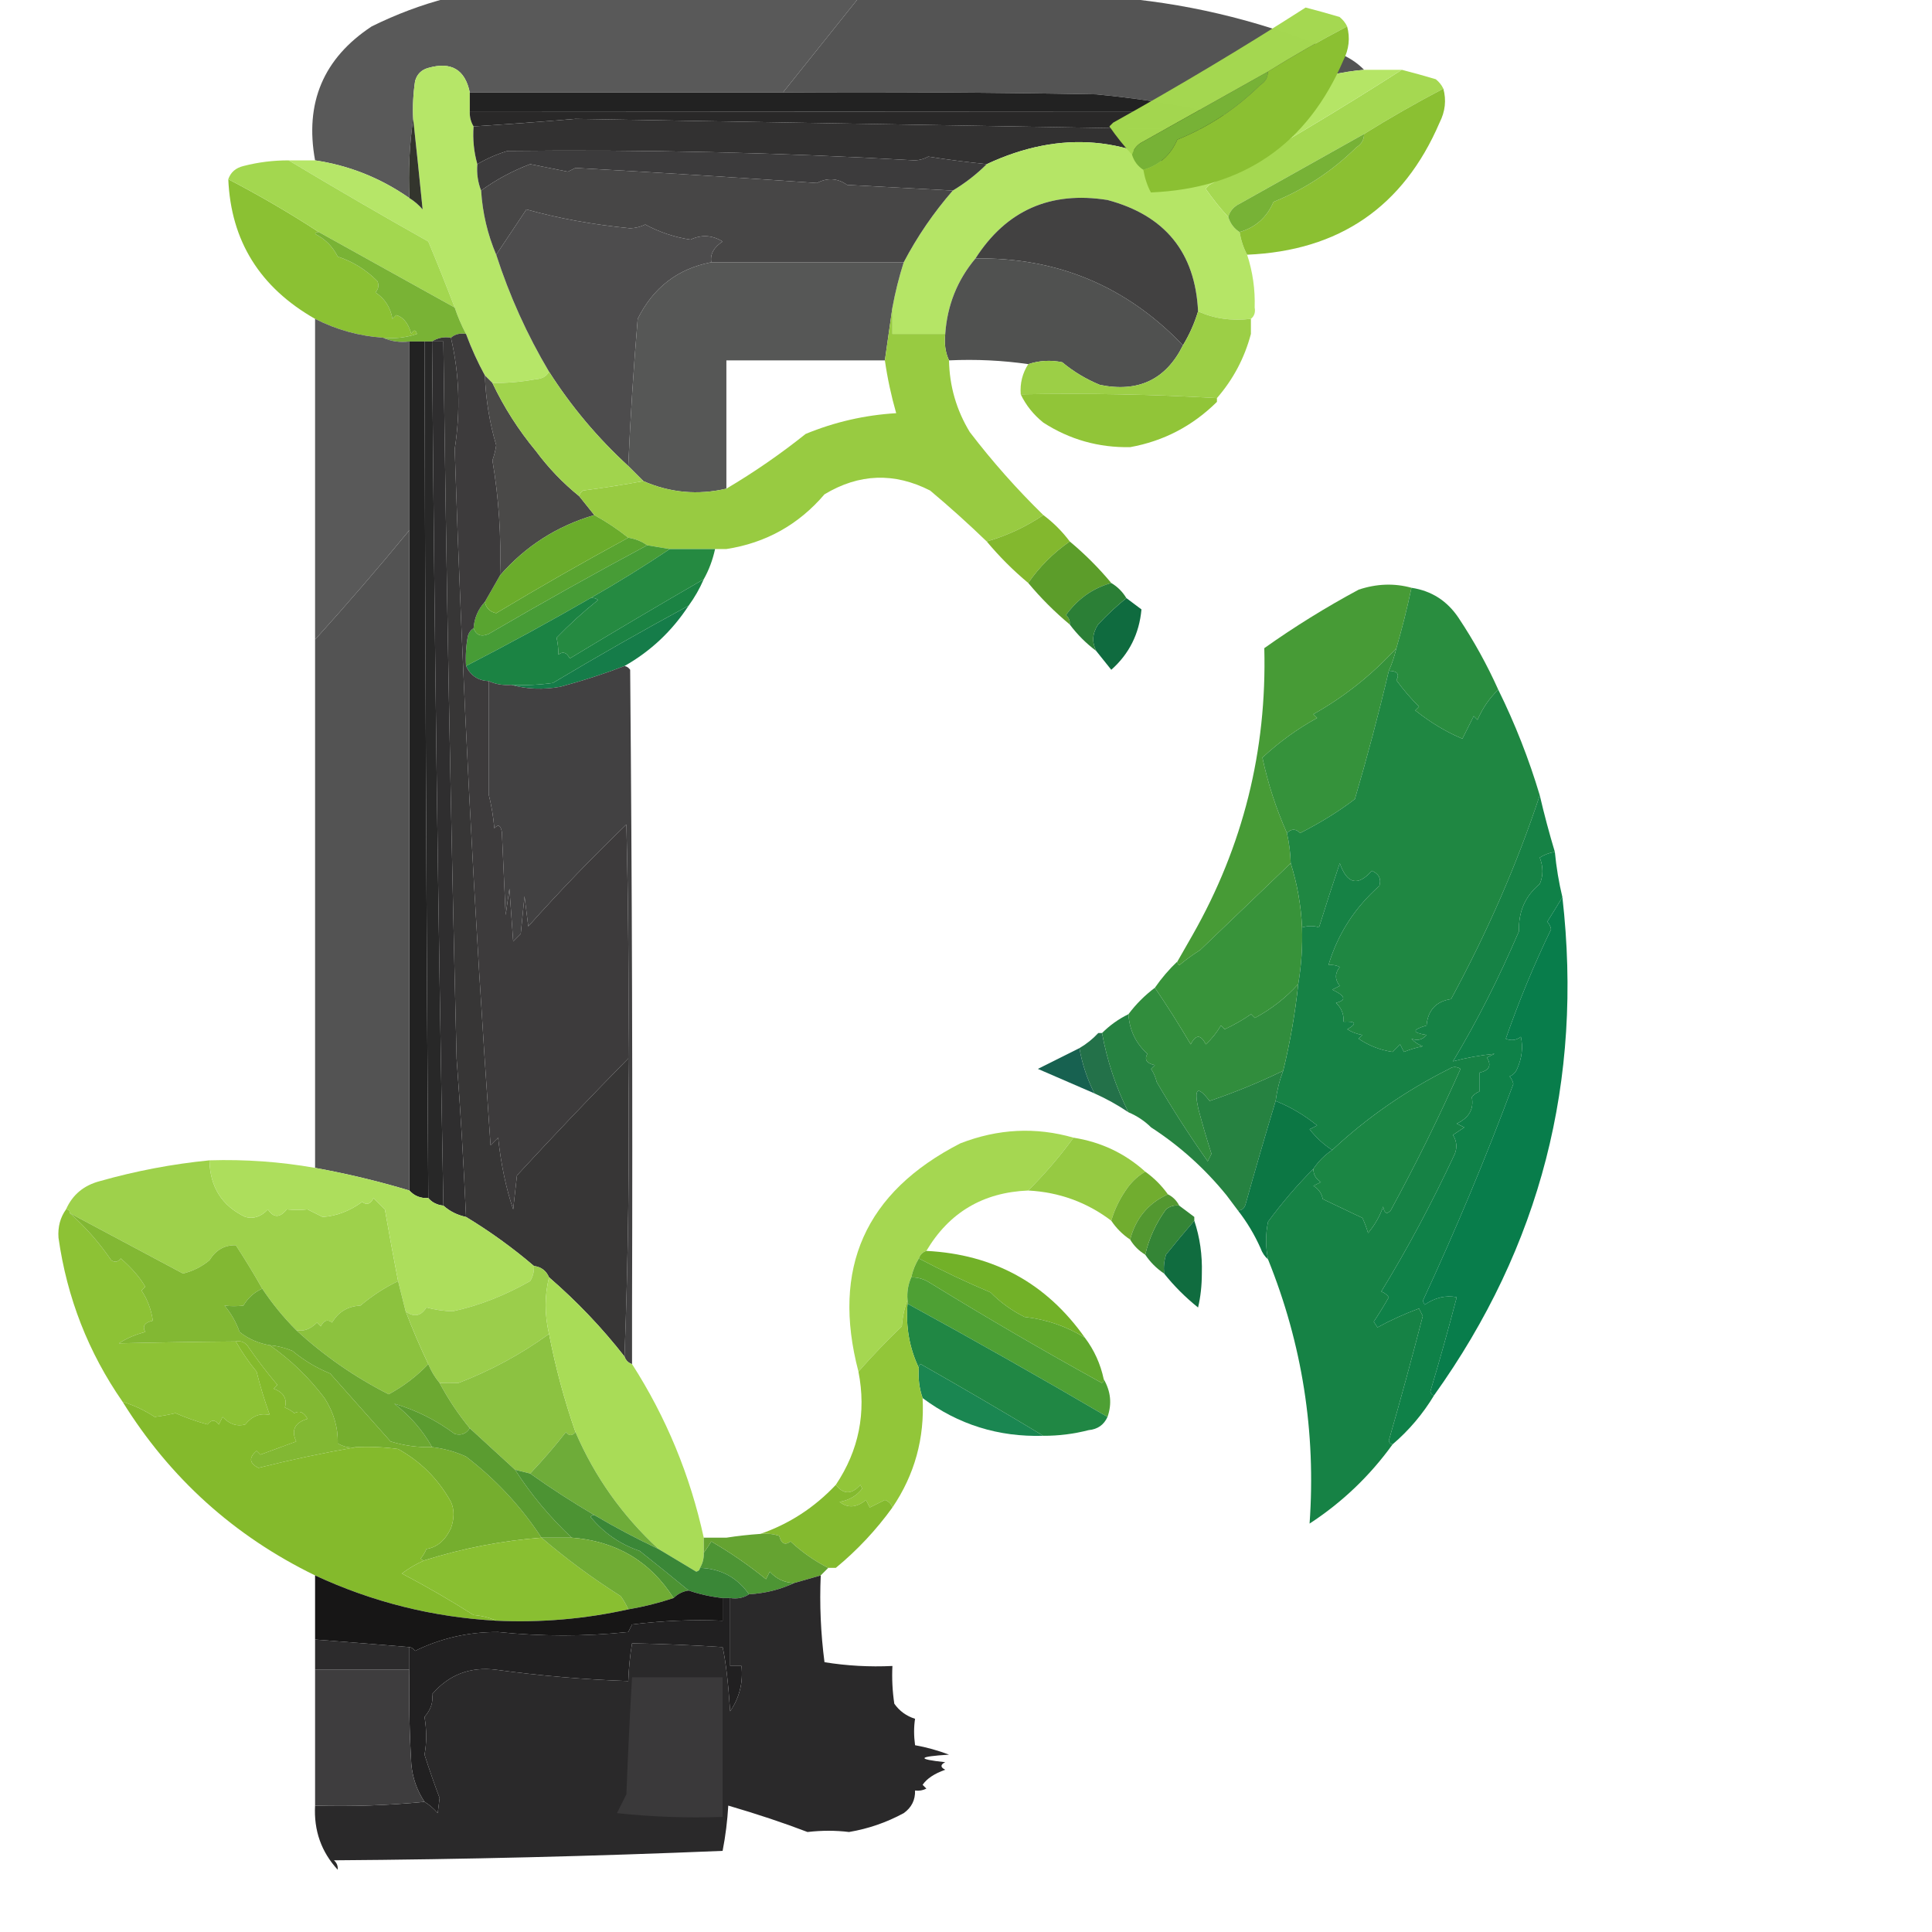 <?xml version="1.0" encoding="UTF-8" standalone="no"?>
<svg
   version="1.1"
   width="512px"
   height="512px"
   style="shape-rendering:geometricPrecision; text-rendering:geometricPrecision; image-rendering:optimizeQuality; fill-rule:evenodd; clip-rule:evenodd"
   id="svg117"
   sodipodi:docname="logo_B.svg"
   inkscape:version="1.3.2 (091e20e, 2023-11-25, custom)"
   xmlns:inkscape="http://www.inkscape.org/namespaces/inkscape"
   xmlns:sodipodi="http://sodipodi.sourceforge.net/DTD/sodipodi-0.dtd"
   xmlns="http://www.w3.org/2000/svg"
   xmlns:svg="http://www.w3.org/2000/svg">
  <defs
     id="defs117" />
  <sodipodi:namedview
     id="namedview117"
     pagecolor="#ffffff"
     bordercolor="#000000"
     borderopacity="0.25"
     inkscape:showpageshadow="2"
     inkscape:pageopacity="0.0"
     inkscape:pagecheckerboard="0"
     inkscape:deskcolor="#d1d1d1"
     inkscape:zoom="1.6035156"
     inkscape:cx="256"
     inkscape:cy="256"
     inkscape:window-width="1920"
     inkscape:window-height="1017"
     inkscape:window-x="1912"
     inkscape:window-y="-8"
     inkscape:window-maximized="1"
     inkscape:current-layer="svg117" />
  <g
     id="g1">
    <path
       style="opacity:0.993"
       fill="#595959"
       d="M 118.5,-0.5 C 154.833,-0.5 191.167,-0.5 227.5,-0.5C 220.833,7.833 214.167,16.167 207.5,24.5C 179.833,24.5 152.167,24.5 124.5,24.5C 123.24,18.425 119.573,16.259 113.5,18C 111.667,18.5 110.5,19.667 110,21.5C 109.502,24.817 109.335,28.15 109.5,31.5C 108.509,38.313 108.175,45.313 108.5,52.5C 100.902,47.193 92.569,43.859 83.5,42.5C 80.704,27.269 85.704,15.436 98.5,7C 105.021,3.775 111.688,1.275 118.5,-0.5 Z"
       id="path1" />
  </g>
  <g
     id="g2">
    <path
       style="opacity:0.992"
       fill="#535353"
       d="M 227.5,-0.5 C 250.833,-0.5 274.167,-0.5 297.5,-0.5C 317.142,1.328 336.142,6.161 354.5,14C 357.239,15.026 359.572,16.526 361.5,18.5C 349.45,19.528 338.783,23.862 329.5,31.5C 326.461,30.99 323.461,30.323 320.5,29.5C 310.633,27.467 300.633,25.967 290.5,25C 262.835,24.5 235.169,24.333 207.5,24.5C 214.167,16.167 220.833,7.833 227.5,-0.5 Z"
       id="path2" />
  </g>
  <g
     id="g3">
    <path
       style="opacity:1"
       fill="#b6e668"
       d="M 124.5,24.5 C 124.5,26.167 124.5,27.833 124.5,29.5C 124.433,30.959 124.766,32.292 125.5,33.5C 125.253,36.939 125.586,40.272 126.5,43.5C 126.298,45.95 126.631,48.283 127.5,50.5C 127.875,56.433 129.208,62.1 131.5,67.5C 135.012,78.376 139.679,88.71 145.5,98.5C 144.848,99.725 143.681,100.392 142,100.5C 138.196,101.205 134.363,101.538 130.5,101.5C 129.833,100.833 129.167,100.167 128.5,99.5C 126.576,95.983 124.909,92.316 123.5,88.5C 122.305,86.249 121.305,83.915 120.5,81.5C 118.268,75.639 115.934,69.805 113.5,64C 100.998,56.97 88.665,49.803 76.5,42.5C 78.833,42.5 81.167,42.5 83.5,42.5C 92.569,43.859 100.902,47.193 108.5,52.5C 109.794,53.29 110.961,54.29 112,55.5C 111.209,47.549 110.376,39.549 109.5,31.5C 109.335,28.15 109.502,24.817 110,21.5C 110.5,19.667 111.667,18.5 113.5,18C 119.573,16.259 123.24,18.425 124.5,24.5 Z"
       id="path3" />
  </g>
  <g
     id="g4">
    <path
       style="opacity:0.99"
       fill="#a5d850"
       d="M 371.5,18.5 C 374.48,19.265 377.48,20.099 380.5,21C 381.381,21.708 382.047,22.542 382.5,23.5C 375.329,27.25 368.329,31.25 361.5,35.5C 350.527,41.655 339.527,47.821 328.5,54C 326.937,54.759 325.937,55.926 325.5,57.5C 323.364,55.188 321.364,52.688 319.5,50C 319.833,49.667 320.167,49.333 320.5,49C 337.894,39.311 354.894,29.144 371.5,18.5 Z"
       id="path4" />
  </g>
  <g
     id="g5">
    <path
       style="opacity:1"
       fill="#222222"
       d="M 124.5,24.5 C 152.167,24.5 179.833,24.5 207.5,24.5C 235.169,24.333 262.835,24.5 290.5,25C 300.633,25.967 310.633,27.467 320.5,29.5C 255.253,29.581 189.92,29.581 124.5,29.5C 124.5,27.833 124.5,26.167 124.5,24.5 Z"
       id="path5" />
  </g>
  <g
     id="g6">
    <path
       style="opacity:1"
       fill="#292828"
       d="M 320.5,29.5 C 323.461,30.323 326.461,30.99 329.5,31.5C 328.833,32.833 327.833,33.833 326.5,34.5C 268.469,33.5 210.469,32.5 152.5,31.5C 143.523,32.257 134.523,32.924 125.5,33.5C 124.766,32.292 124.433,30.959 124.5,29.5C 189.92,29.581 255.253,29.581 320.5,29.5 Z"
       id="path6" />
  </g>
  <g
     id="g7">
    <path
       style="opacity:1"
       fill="#323131"
       d="M 326.5,34.5 C 323.521,39.11 320.521,43.777 317.5,48.5C 299.833,35.978 281.167,34.312 261.5,43.5C 256.28,42.969 251.113,42.303 246,41.5C 244.938,42.097 243.772,42.43 242.5,42.5C 206.532,40.423 170.532,39.59 134.5,40C 131.639,40.872 128.972,42.038 126.5,43.5C 125.586,40.272 125.253,36.939 125.5,33.5C 134.523,32.924 143.523,32.257 152.5,31.5C 210.469,32.5 268.469,33.5 326.5,34.5 Z"
       id="path7" />
  </g>
  <g
     id="g8">
    <path
       style="opacity:1"
       fill="#b5e566"
       d="M 361.5,18.5 C 364.833,18.5 368.167,18.5 371.5,18.5C 354.894,29.144 337.894,39.311 320.5,49C 320.167,49.333 319.833,49.667 319.5,50C 321.364,52.688 323.364,55.188 325.5,57.5C 326.026,59.23 327.026,60.564 328.5,61.5C 328.875,63.698 329.542,65.698 330.5,67.5C 331.984,72.033 332.65,76.7 332.5,81.5C 332.737,82.791 332.404,83.791 331.5,84.5C 326.381,85.103 321.715,84.436 317.5,82.5C 316.746,66.901 308.746,57.067 293.5,53C 278.343,50.584 266.676,55.75 258.5,68.5C 253.697,74.228 251.03,80.895 250.5,88.5C 245.833,88.5 241.167,88.5 236.5,88.5C 236.5,86.167 236.5,83.833 236.5,81.5C 237.246,77.435 238.246,73.435 239.5,69.5C 243.079,62.683 247.412,56.35 252.5,50.5C 255.81,48.518 258.81,46.185 261.5,43.5C 281.167,34.312 299.833,35.978 317.5,48.5C 320.521,43.777 323.521,39.11 326.5,34.5C 327.833,33.833 328.833,32.833 329.5,31.5C 338.783,23.862 349.45,19.528 361.5,18.5 Z"
       id="path8" />
  </g>
  <g
     id="g9">
    <path
       style="opacity:1"
       fill="#8bc032"
       d="M 382.5,23.5 C 383.334,26.544 383,29.544 381.5,32.5C 371.92,54.803 354.92,66.47 330.5,67.5C 329.542,65.698 328.875,63.698 328.5,61.5C 332.732,60.27 335.732,57.604 337.5,53.5C 345.776,50.149 353.11,45.316 359.5,39C 360.823,38.184 361.489,37.017 361.5,35.5C 368.329,31.25 375.329,27.25 382.5,23.5 Z"
       id="path9" />
  </g>
  <g
     id="g10">
    <path
       style="opacity:1"
       fill="#33352d"
       d="M 109.5,31.5 C 110.376,39.549 111.209,47.549 112,55.5C 110.961,54.29 109.794,53.29 108.5,52.5C 108.175,45.313 108.509,38.313 109.5,31.5 Z"
       id="path10" />
  </g>
  <g
     id="g11">
    <path
       style="opacity:1"
       fill="#3c3b3c"
       d="M 261.5,43.5 C 258.81,46.185 255.81,48.518 252.5,50.5C 243.172,49.983 233.839,49.483 224.5,49C 221.941,47.195 219.275,47.028 216.5,48.5C 195.164,47.019 173.831,45.685 152.5,44.5C 151.833,44.833 151.167,45.167 150.5,45.5C 147.167,44.833 143.833,44.167 140.5,43.5C 135.805,45.278 131.471,47.611 127.5,50.5C 126.631,48.283 126.298,45.95 126.5,43.5C 128.972,42.038 131.639,40.872 134.5,40C 170.532,39.59 206.532,40.423 242.5,42.5C 243.772,42.43 244.938,42.097 246,41.5C 251.113,42.303 256.28,42.969 261.5,43.5 Z"
       id="path11" />
  </g>
  <g
     id="g13">
    <path
       style="opacity:1"
       fill="#77b236"
       d="M 361.5,35.5 C 361.489,37.017 360.823,38.184 359.5,39C 353.11,45.316 345.776,50.149 337.5,53.5C 335.732,57.604 332.732,60.27 328.5,61.5C 327.026,60.564 326.026,59.23 325.5,57.5C 325.937,55.926 326.937,54.759 328.5,54C 339.527,47.821 350.527,41.655 361.5,35.5 Z"
       id="path13" />
  </g>
  <g
     id="g4-0"
     style="clip-rule:evenodd;fill-rule:evenodd;image-rendering:optimizeQuality;shape-rendering:geometricPrecision;text-rendering:geometricPrecision"
     transform="translate(-25.5,-16.5)">
    <path
       style="opacity:0.99"
       fill="#a5d850"
       d="m 371.5,18.5 c 2.98,0.765 5.98,1.599 9,2.5 0.881,0.708 1.547,1.542 2,2.5 -7.171,3.751 -14.171,7.75 -21,12 -10.973,6.155 -21.973,12.321 -33,18.5 -1.563,0.759 -2.563,1.926 -3,3.5 -2.136,-2.312 -4.136,-4.812 -6,-7.5 0.333,-0.333 0.667,-0.667 1,-1 17.394,-9.689 34.394,-19.856 51,-30.5 z"
       id="path4-5" />
  </g>
  <g
     id="g9-2"
     style="clip-rule:evenodd;fill-rule:evenodd;image-rendering:optimizeQuality;shape-rendering:geometricPrecision;text-rendering:geometricPrecision"
     transform="translate(-25.5,-16.5)">
    <path
       style="opacity:1"
       fill="#8bc032"
       d="m 382.5,23.5 c 0.834,3.044 0.5,6.044 -1,9 -9.58,22.303 -26.58,33.97 -51,35 -0.958,-1.802 -1.625,-3.802 -2,-6 4.232,-1.23 7.232,-3.896 9,-8 8.276,-3.351 15.61,-8.184 22,-14.5 1.323,-0.816 1.989,-1.983 2,-3.5 6.829,-4.25 13.829,-8.249 21,-12 z"
       id="path9-7" />
  </g>
  <g
     id="g13-0"
     style="clip-rule:evenodd;fill-rule:evenodd;image-rendering:optimizeQuality;shape-rendering:geometricPrecision;text-rendering:geometricPrecision"
     transform="translate(-25.5,-16.5)">
    <path
       style="opacity:1"
       fill="#77b236"
       d="m 361.5,35.5 c -0.011,1.517 -0.677,2.684 -2,3.5 -6.39,6.316 -13.724,11.149 -22,14.5 -1.768,4.104 -4.768,6.771 -9,8 -1.474,-0.936 -2.474,-2.27 -3,-4 0.437,-1.574 1.437,-2.741 3,-3.5 11.027,-6.179 22.027,-12.345 33,-18.5 z"
       id="path13-4" />
  </g>
  <g
     id="g14">
    <path
       style="opacity:1"
       fill="#474646"
       d="M 252.5,50.5 C 247.412,56.35 243.079,62.683 239.5,69.5C 222.5,69.5 205.5,69.5 188.5,69.5C 188.139,67.395 189.139,65.562 191.5,64C 188.738,62.297 185.904,62.13 183,63.5C 178.745,62.863 174.745,61.53 171,59.5C 169.769,60.108 168.436,60.441 167,60.5C 157.148,59.535 147.981,57.868 139.5,55.5C 136.839,59.483 134.173,63.483 131.5,67.5C 129.208,62.1 127.875,56.433 127.5,50.5C 131.471,47.611 135.805,45.278 140.5,43.5C 143.833,44.167 147.167,44.833 150.5,45.5C 151.167,45.167 151.833,44.833 152.5,44.5C 173.831,45.685 195.164,47.019 216.5,48.5C 219.275,47.028 221.941,47.195 224.5,49C 233.839,49.483 243.172,49.983 252.5,50.5 Z"
       id="path14" />
  </g>
  <g
     id="g16">
    <path
       style="opacity:1"
       fill="#424141"
       d="M 317.5,82.5 C 316.558,85.655 315.224,88.655 313.5,91.5C 298.496,75.83 280.162,68.163 258.5,68.5C 266.676,55.75 278.343,50.584 293.5,53C 308.746,57.067 316.746,66.901 317.5,82.5 Z"
       id="path16" />
  </g>
  <g
     id="g17">
    <path
       style="opacity:1"
       fill="#4d4c4d"
       d="M 188.5,69.5 C 179.6,71.217 173.1,76.217 169,84.5C 167.89,97.604 167.057,110.604 166.5,123.5C 158.372,116.045 151.372,107.712 145.5,98.5C 139.679,88.71 135.012,78.376 131.5,67.5C 134.173,63.483 136.839,59.483 139.5,55.5C 147.981,57.868 157.148,59.535 167,60.5C 168.436,60.441 169.769,60.108 171,59.5C 174.745,61.53 178.745,62.863 183,63.5C 185.904,62.13 188.738,62.297 191.5,64C 189.139,65.562 188.139,67.395 188.5,69.5 Z"
       id="path17" />
  </g>
  <g
     id="g18">
    <path
       style="opacity:0.996"
       fill="#8bc133"
       d="M 60.5,47.5 C 68.782,51.803 76.782,56.47 84.5,61.5C 84.062,61.435 83.728,61.601 83.5,62C 86.167,63.333 88.167,65.333 89.5,68C 93.482,69.301 96.982,71.467 100,74.5C 100.492,75.549 100.326,76.549 99.5,77.5C 101.995,79.149 103.495,81.483 104,84.5C 104.333,84.167 104.667,83.833 105,83.5C 106.888,84.019 108.221,85.686 109,88.5C 109.654,87.304 110.154,87.304 110.5,88.5C 107.572,89.484 104.572,89.817 101.5,89.5C 95.157,89.052 89.157,87.385 83.5,84.5C 68.856,76.16 61.189,63.827 60.5,47.5 Z"
       id="path18" />
  </g>
  <g
     id="g20">
    <path
       style="opacity:1"
       fill="#a3d74f"
       d="M 76.5,42.5 C 88.665,49.803 100.998,56.97 113.5,64C 115.934,69.805 118.268,75.639 120.5,81.5C 108.527,74.846 96.527,68.179 84.5,61.5C 76.782,56.47 68.782,51.803 60.5,47.5C 61.122,45.665 62.456,44.498 64.5,44C 68.44,42.985 72.44,42.485 76.5,42.5 Z"
       id="path20" />
  </g>
  <g
     id="g21">
    <path
       style="opacity:0.982"
       fill="#545554"
       d="M 188.5,69.5 C 205.5,69.5 222.5,69.5 239.5,69.5C 238.246,73.435 237.246,77.435 236.5,81.5C 235.833,86.167 235.167,90.833 234.5,95.5C 220.5,95.5 206.5,95.5 192.5,95.5C 192.5,106.833 192.5,118.167 192.5,129.5C 184.932,131.262 177.599,130.596 170.5,127.5C 169.167,126.167 167.833,124.833 166.5,123.5C 167.057,110.604 167.89,97.604 169,84.5C 173.1,76.217 179.6,71.217 188.5,69.5 Z"
       id="path21" />
  </g>
  <g
     id="g22">
    <path
       style="opacity:0.997"
       fill="#505150"
       d="M 258.5,68.5 C 280.162,68.163 298.496,75.83 313.5,91.5C 309.012,100.575 301.679,104.075 291.5,102C 287.868,100.516 284.534,98.516 281.5,96C 278.445,95.366 275.445,95.532 272.5,96.5C 265.687,95.509 258.687,95.175 251.5,95.5C 250.532,93.393 250.198,91.059 250.5,88.5C 251.03,80.895 253.697,74.228 258.5,68.5 Z"
       id="path22" />
  </g>
  <g
     id="g23">
    <path
       style="opacity:1"
       fill="#79b335"
       d="M 84.5,61.5 C 96.527,68.179 108.527,74.846 120.5,81.5C 121.305,83.915 122.305,86.249 123.5,88.5C 121.901,88.232 120.568,88.566 119.5,89.5C 117.585,89.216 115.919,89.549 114.5,90.5C 113.833,90.5 113.167,90.5 112.5,90.5C 111.167,90.5 109.833,90.5 108.5,90.5C 105.941,90.802 103.607,90.468 101.5,89.5C 104.572,89.817 107.572,89.484 110.5,88.5C 110.154,87.304 109.654,87.304 109,88.5C 108.221,85.686 106.888,84.019 105,83.5C 104.667,83.833 104.333,84.167 104,84.5C 103.495,81.483 101.995,79.149 99.5,77.5C 100.326,76.549 100.492,75.549 100,74.5C 96.982,71.467 93.482,69.301 89.5,68C 88.167,65.333 86.167,63.333 83.5,62C 83.728,61.601 84.062,61.435 84.5,61.5 Z"
       id="path23" />
  </g>
  <g
     id="g25">
    <path
       style="opacity:0.997"
       fill="#595959"
       d="M 83.5,84.5 C 89.157,87.385 95.157,89.052 101.5,89.5C 103.607,90.468 105.941,90.802 108.5,90.5C 108.5,107.167 108.5,123.833 108.5,140.5C 100.403,150.353 92.07,160.02 83.5,169.5C 83.5,141.167 83.5,112.833 83.5,84.5 Z"
       id="path25" />
  </g>
  <g
     id="g26">
    <path
       style="opacity:1"
       fill="#222222"
       d="M 108.5,90.5 C 109.833,90.5 111.167,90.5 112.5,90.5C 112.665,166.27 112.999,241.937 113.5,317.5C 111.447,317.598 109.78,316.931 108.5,315.5C 108.5,257.167 108.5,198.833 108.5,140.5C 108.5,123.833 108.5,107.167 108.5,90.5 Z"
       id="path26" />
  </g>
  <g
     id="g27">
    <path
       style="opacity:1"
       fill="#282828"
       d="M 112.5,90.5 C 113.167,90.5 113.833,90.5 114.5,90.5C 115.119,166.737 116.119,243.07 117.5,319.5C 115.847,319.34 114.514,318.674 113.5,317.5C 112.999,241.937 112.665,166.27 112.5,90.5 Z"
       id="path27" />
  </g>
  <g
     id="g28">
    <path
       style="opacity:1"
       fill="#2f2e2f"
       d="M 114.5,90.5 C 115.5,90.5 116.5,90.5 117.5,90.5C 118.295,153.786 119.462,217.12 121,280.5C 122.048,294.491 122.882,308.491 123.5,322.5C 121.181,322.008 119.181,321.008 117.5,319.5C 116.119,243.07 115.119,166.737 114.5,90.5 Z"
       id="path28" />
  </g>
  <g
     id="g30">
    <path
       style="opacity:0.992"
       fill="#9bce45"
       d="M 317.5,82.5 C 321.715,84.436 326.381,85.103 331.5,84.5C 331.5,85.833 331.5,87.167 331.5,88.5C 329.823,94.853 326.823,100.52 322.5,105.5C 305.341,104.503 288.008,104.17 270.5,104.5C 270.283,101.579 270.949,98.913 272.5,96.5C 275.445,95.532 278.445,95.366 281.5,96C 284.534,98.516 287.868,100.516 291.5,102C 301.679,104.075 309.012,100.575 313.5,91.5C 315.224,88.655 316.558,85.655 317.5,82.5 Z"
       id="path30" />
  </g>
  <g
     id="g31">
    <path
       style="opacity:1"
       fill="#4a4948"
       d="M 128.5,99.5 C 129.167,100.167 129.833,100.833 130.5,101.5C 133.563,107.952 137.397,113.952 142,119.5C 145.336,124.002 149.169,128.002 153.5,131.5C 154.833,133.167 156.167,134.833 157.5,136.5C 147.603,139.398 139.27,144.731 132.5,152.5C 132.861,142.251 132.195,132.085 130.5,122C 130.96,120.699 131.294,119.366 131.5,118C 129.726,111.981 128.726,105.814 128.5,99.5 Z"
       id="path31" />
  </g>
  <g
     id="g33"
     transform="translate(-80.448,49.267)">
    <path
       style="opacity:0.997"
       fill="#479b36"
       d="m 454.5,106.5 c -1.128,5.384 -2.461,10.718 -4,16 -6.438,7.041 -13.771,12.874 -22,17.5 0.333,0.333 0.667,0.667 1,1 -5.228,2.873 -10.061,6.373 -14.5,10.5 1.47,6.909 3.637,13.576 6.5,20 0.592,2.627 0.925,5.294 1,8 -7.979,7.645 -15.979,15.312 -24,23 -1.922,1.211 -3.755,2.544 -5.5,4 -0.399,-0.228 -0.565,-0.562 -0.5,-1 1.306,-2.316 2.639,-4.65 4,-7 13.368,-23.511 19.701,-48.845 19,-76 7.97,-5.657 16.303,-10.823 25,-15.5 4.777,-1.588 9.443,-1.755 14,-0.5 z"
       id="path33" />
  </g>
  <g
     id="g34">
    <path
       style="opacity:0.977"
       fill="#8fc435"
       d="M 270.5,104.5 C 288.008,104.17 305.341,104.503 322.5,105.5C 322.5,105.833 322.5,106.167 322.5,106.5C 316.033,112.9 308.366,116.9 299.5,118.5C 291.146,118.658 283.479,116.492 276.5,112C 273.882,109.894 271.882,107.394 270.5,104.5 Z"
       id="path34" />
  </g>
  <g
     id="g35">
    <path
       style="opacity:0.986"
       fill="#97cb3f"
       d="M 236.5,81.5 C 236.5,83.833 236.5,86.167 236.5,88.5C 241.167,88.5 245.833,88.5 250.5,88.5C 250.198,91.059 250.532,93.393 251.5,95.5C 251.622,102.319 253.455,108.652 257,114.5C 262.965,122.299 269.465,129.632 276.5,136.5C 271.898,139.609 266.898,141.943 261.5,143.5C 256.669,138.837 251.669,134.337 246.5,130C 236.988,125.151 227.655,125.484 218.5,131C 211.615,139.056 202.948,143.89 192.5,145.5C 191.5,145.5 190.5,145.5 189.5,145.5C 185.5,145.5 181.5,145.5 177.5,145.5C 175.5,145.167 173.5,144.833 171.5,144.5C 170.07,143.463 168.403,142.796 166.5,142.5C 163.709,140.265 160.709,138.265 157.5,136.5C 156.167,134.833 154.833,133.167 153.5,131.5C 153.611,130.883 153.944,130.383 154.5,130C 159.877,129.304 165.21,128.47 170.5,127.5C 177.599,130.596 184.932,131.262 192.5,129.5C 199.819,125.17 206.819,120.337 213.5,115C 221.181,111.83 229.181,109.997 237.5,109.5C 236.174,104.868 235.174,100.202 234.5,95.5C 235.167,90.833 235.833,86.167 236.5,81.5 Z"
       id="path35" />
  </g>
  <g
     id="g36"
     transform="translate(-80.448,49.267)">
    <path
       style="opacity:0.995"
       fill="#298d3f"
       d="m 454.5,106.5 c 5.309,0.796 9.475,3.462 12.5,8 4.02,6.039 7.52,12.372 10.5,19 -2.332,2.246 -4.165,4.913 -5.5,8 -0.333,-0.333 -0.667,-0.667 -1,-1 -1,2 -2,4 -3,6 -4.198,-1.739 -8.364,-4.239 -12.5,-7.5 0.333,-0.333 0.667,-0.667 1,-1 -2.172,-2.17 -4.172,-4.503 -6,-7 0.912,-1.625 0.245,-2.459 -2,-2.5 0.863,-1.921 1.529,-3.921 2,-6 1.539,-5.282 2.872,-10.616 4,-16 z"
       id="path36" />
  </g>
  <g
     id="g37">
    <path
       style="opacity:1"
       fill="#a1d44d"
       d="M 145.5,98.5 C 151.372,107.712 158.372,116.045 166.5,123.5C 167.833,124.833 169.167,126.167 170.5,127.5C 165.21,128.47 159.877,129.304 154.5,130C 153.944,130.383 153.611,130.883 153.5,131.5C 149.169,128.002 145.336,124.002 142,119.5C 137.397,113.952 133.563,107.952 130.5,101.5C 134.363,101.538 138.196,101.205 142,100.5C 143.681,100.392 144.848,99.725 145.5,98.5 Z"
       id="path37" />
  </g>
  <g
     id="g38"
     transform="translate(-80.448,49.267)">
    <path
       style="opacity:1"
       fill="#35923b"
       d="m 450.5,122.5 c -0.471,2.079 -1.137,4.079 -2,6 -2.685,11.407 -5.685,22.741 -9,34 -4.18,3.204 -9.013,6.204 -14.5,9 -1.145,-1.184 -2.312,-1.184 -3.5,0 -2.863,-6.424 -5.03,-13.091 -6.5,-20 4.439,-4.127 9.272,-7.627 14.5,-10.5 -0.333,-0.333 -0.667,-0.667 -1,-1 8.229,-4.626 15.562,-10.459 22,-17.5 z"
       id="path38" />
  </g>
  <g
     id="g39">
    <path
       style="opacity:0.998"
       fill="#535353"
       d="M 108.5,140.5 C 108.5,198.833 108.5,257.167 108.5,315.5C 100.285,313.03 91.951,311.03 83.5,309.5C 83.5,262.833 83.5,216.167 83.5,169.5C 92.07,160.02 100.403,150.353 108.5,140.5 Z"
       id="path39" />
  </g>
  <g
     id="g40">
    <path
       style="opacity:0.977"
       fill="#81b72a"
       d="M 276.5,136.5 C 279.167,138.5 281.5,140.833 283.5,143.5C 279.118,146.548 275.452,150.215 272.5,154.5C 268.5,151.167 264.833,147.5 261.5,143.5C 266.898,141.943 271.898,139.609 276.5,136.5 Z"
       id="path40" />
  </g>
  <g
     id="g41">
    <path
       style="opacity:1"
       fill="#59a430"
       d="M 166.5,142.5 C 168.403,142.796 170.07,143.463 171.5,144.5C 157.393,152.056 143.393,159.889 129.5,168C 127.537,168.844 126.204,168.344 125.5,166.5C 125.707,163.759 126.707,161.426 128.5,159.5C 128.787,161.121 129.787,162.121 131.5,162.5C 143.031,155.569 154.698,148.902 166.5,142.5 Z"
       id="path41" />
  </g>
  <g
     id="g43"
     transform="translate(-80.448,49.267)">
    <path
       style="opacity:0.999"
       fill="#1f8742"
       d="m 448.5,128.5 c 2.245,0.041 2.912,0.875 2,2.5 1.828,2.497 3.828,4.83 6,7 -0.333,0.333 -0.667,0.667 -1,1 4.136,3.261 8.302,5.761 12.5,7.5 1,-2 2,-4 3,-6 0.333,0.333 0.667,0.667 1,1 1.335,-3.087 3.168,-5.754 5.5,-8 4.454,9.028 8.12,18.362 11,28 -5.965,18.067 -13.799,36.067 -23.5,54 -3.974,0.593 -6.141,2.927 -6.5,7 -3.861,1.098 -3.861,1.931 0,2.5 -1.072,1.284 -2.405,1.617 -4,1 0.828,0.915 1.828,1.581 3,2 -1.718,0.346 -3.385,0.846 -5,1.5 -0.333,-0.667 -0.667,-1.333 -1,-2 -0.667,0.667 -1.333,1.333 -2,2 -3.296,-0.487 -6.296,-1.654 -9,-3.5 0.333,-0.333 0.667,-0.667 1,-1 -1.438,-0.219 -2.771,-0.719 -4,-1.5 2.631,-1.505 2.297,-2.171 -1,-2 0.117,-1.984 -0.55,-3.65 -2,-5 2.844,-0.697 2.511,-1.864 -1,-3.5 0.667,-0.333 1.333,-0.667 2,-1 -1.333,-1.667 -1.333,-3.333 0,-5 -0.948,-0.483 -1.948,-0.649 -3,-0.5 2.447,-8.206 6.947,-15.206 13.5,-21 0.551,-1.853 -0.115,-3.187 -2,-4 -3.719,4.193 -6.552,3.526 -8.5,-2 -1.896,5.649 -3.73,11.316 -5.5,17 -1.299,-0.466 -2.799,-0.466 -4.5,0 -0.269,-5.84 -1.269,-11.507 -3,-17 -0.075,-2.706 -0.408,-5.373 -1,-8 1.188,-1.184 2.355,-1.184 3.5,0 5.487,-2.796 10.32,-5.796 14.5,-9 3.315,-11.259 6.315,-22.593 9,-34 z"
       id="path43" />
  </g>
  <g
     id="g44">
    <path
       style="opacity:1"
       fill="#479c36"
       d="M 171.5,144.5 C 173.5,144.833 175.5,145.167 177.5,145.5C 170.668,150.084 163.668,154.417 156.5,158.5C 145.633,164.766 134.633,170.766 123.5,176.5C 123.336,173.813 123.503,171.146 124,168.5C 124.278,167.584 124.778,166.918 125.5,166.5C 126.204,168.344 127.537,168.844 129.5,168C 143.393,159.889 157.393,152.056 171.5,144.5 Z"
       id="path44" />
  </g>
  <g
     id="g45">
    <path
       style="opacity:1"
       fill="#6aac2b"
       d="M 157.5,136.5 C 160.709,138.265 163.709,140.265 166.5,142.5C 154.698,148.902 143.031,155.569 131.5,162.5C 129.787,162.121 128.787,161.121 128.5,159.5C 129.833,157.167 131.167,154.833 132.5,152.5C 139.27,144.731 147.603,139.398 157.5,136.5 Z"
       id="path45" />
  </g>
  <g
     id="g46">
    <path
       style="opacity:1"
       fill="#258a41"
       d="M 177.5,145.5 C 181.5,145.5 185.5,145.5 189.5,145.5C 188.871,148.397 187.871,151.064 186.5,153.5C 174.63,160.355 162.797,167.355 151,174.5C 150.147,172.875 149.147,172.542 148,173.5C 147.966,171.82 147.799,170.32 147.5,169C 150.936,165.443 154.603,162.109 158.5,159C 157.906,158.536 157.239,158.369 156.5,158.5C 163.668,154.417 170.668,150.084 177.5,145.5 Z"
       id="path46" />
  </g>
  <g
     id="g47">
    <path
       style="opacity:1"
       fill="#5c9d2a"
       d="M 283.5,143.5 C 287.5,146.833 291.167,150.5 294.5,154.5C 289.603,155.871 285.603,158.704 282.5,163C 283.252,163.671 283.586,164.504 283.5,165.5C 279.5,162.167 275.833,158.5 272.5,154.5C 275.452,150.215 279.118,146.548 283.5,143.5 Z"
       id="path47" />
  </g>
  <g
     id="g48">
    <path
       style="opacity:1"
       fill="#0f6b3f"
       d="M 298.5,158.5 C 299.833,159.5 301.167,160.5 302.5,161.5C 301.914,167.953 299.248,173.286 294.5,177.5C 293.167,175.833 291.833,174.167 290.5,172.5C 289.316,170.146 289.482,167.813 291,165.5C 293.37,162.961 295.87,160.628 298.5,158.5 Z"
       id="path48" />
  </g>
  <g
     id="g49">
    <path
       style="opacity:1"
       fill="#157c49"
       d="M 182.5,160.5 C 178.093,167.243 172.426,172.576 165.5,176.5C 159.955,178.626 154.288,180.459 148.5,182C 143.98,182.814 139.646,182.647 135.5,181.5C 139.182,181.665 142.848,181.499 146.5,181C 158.392,173.89 170.392,167.057 182.5,160.5 Z"
       id="path49" />
  </g>
  <g
     id="g50">
    <path
       style="opacity:1"
       fill="#1b8343"
       d="M 186.5,153.5 C 185.416,156.004 184.083,158.337 182.5,160.5C 170.392,167.057 158.392,173.89 146.5,181C 142.848,181.499 139.182,181.665 135.5,181.5C 133.379,181.675 131.379,181.341 129.5,180.5C 126.708,180.378 124.708,179.044 123.5,176.5C 134.633,170.766 145.633,164.766 156.5,158.5C 157.239,158.369 157.906,158.536 158.5,159C 154.603,162.109 150.936,165.443 147.5,169C 147.799,170.32 147.966,171.82 148,173.5C 149.147,172.542 150.147,172.875 151,174.5C 162.797,167.355 174.63,160.355 186.5,153.5 Z"
       id="path50" />
  </g>
  <g
     id="g51">
    <path
       style="opacity:1"
       fill="#2b7f36"
       d="M 294.5,154.5 C 296.167,155.5 297.5,156.833 298.5,158.5C 295.87,160.628 293.37,162.961 291,165.5C 289.482,167.813 289.316,170.146 290.5,172.5C 287.833,170.5 285.5,168.167 283.5,165.5C 283.586,164.504 283.252,163.671 282.5,163C 285.603,158.704 289.603,155.871 294.5,154.5 Z"
       id="path51" />
  </g>
  <g
     id="g53">
    <path
       style="opacity:1"
       fill="#424142"
       d="M 165.5,176.5 C 166.117,176.611 166.617,176.944 167,177.5C 167.5,233.832 167.667,290.166 167.5,346.5C 167.5,351.5 167.5,356.5 167.5,361.5C 166.5,361.167 165.833,360.5 165.5,359.5C 166.498,333.339 166.831,307.005 166.5,280.5C 166.667,259.831 166.5,239.164 166,218.5C 156.969,227.196 148.303,236.196 140,245.5C 139.667,242.833 139.333,240.167 139,237.5C 138.667,240.833 138.333,244.167 138,247.5C 137.333,248.167 136.667,248.833 136,249.5C 135.667,244.833 135.333,240.167 135,235.5C 134.667,237.833 134.333,240.167 134,242.5C 133.667,235.167 133.333,227.833 133,220.5C 132.683,218.699 132.016,218.366 131,219.5C 130.744,216.443 130.244,213.443 129.5,210.5C 129.496,200.471 129.496,190.471 129.5,180.5C 131.379,181.341 133.379,181.675 135.5,181.5C 139.646,182.647 143.98,182.814 148.5,182C 154.288,180.459 159.955,178.626 165.5,176.5 Z"
       id="path53" />
  </g>
  <g
     id="g54"
     transform="translate(-80.448,49.267)">
    <path
       style="opacity:0.997"
       fill="#0f8148"
       d="m 492.5,176.5 c 0.392,4.082 1.058,8.082 2,12 -1.281,2.126 -2.614,4.293 -4,6.5 0.522,0.561 0.855,1.228 1,2 -4.541,9.419 -8.541,19.086 -12,29 1.399,0.595 2.732,0.428 4,-0.5 0.61,2.801 0.276,5.635 -1,8.5 -0.405,0.945 -1.072,1.612 -2,2 0.522,0.561 0.855,1.228 1,2 -7.139,19.204 -15.139,38.371 -24,57.5 0.167,0.333 0.333,0.667 0.5,1 2.735,-1.896 5.568,-2.562 8.5,-2 -2.178,8.378 -4.511,16.711 -7,25 0.124,0.607 0.457,0.94 1,1 -2.965,4.93 -6.631,9.263 -11,13 -0.543,-0.06 -0.876,-0.393 -1,-1 3.154,-10.95 6.154,-21.95 9,-33 -0.333,-0.667 -0.667,-1.333 -1,-2 -3.786,1.393 -7.452,3.059 -11,5 -0.333,-0.5 -0.667,-1 -1,-1.5 1.428,-2.135 2.762,-4.302 4,-6.5 -0.525,-0.692 -1.192,-1.192 -2,-1.5 6.866,-11.19 13.366,-23.357 19.5,-36.5 0.651,-1.735 0.485,-3.402 -0.5,-5 1,-0.667 2,-1.333 3,-2 -0.667,-0.333 -1.333,-0.667 -2,-1 3.253,-1.525 4.587,-3.858 4,-7 0.525,-0.692 1.192,-1.192 2,-1.5 0,-1.667 0,-3.333 0,-5 2.624,-0.576 3.291,-1.91 2,-4 0.667,-0.333 1.333,-0.667 2,-1 -3.74,0.377 -7.407,1.043 -11,2 6.322,-10.515 12.155,-22.015 17.5,-34.5 -0.184,-5.156 1.649,-9.322 5.5,-12.5 0.947,-2.188 0.947,-4.522 0,-7 1.245,-0.791 2.578,-1.291 4,-1.5 z"
       id="path54" />
  </g>
  <g
     id="g55">
    <path
       style="opacity:1"
       fill="#3d3b3c"
       d="M 119.5,89.5 C 120.568,88.566 121.901,88.232 123.5,88.5C 124.909,92.316 126.576,95.983 128.5,99.5C 128.726,105.814 129.726,111.981 131.5,118C 131.294,119.366 130.96,120.699 130.5,122C 132.195,132.085 132.861,142.251 132.5,152.5C 131.167,154.833 129.833,157.167 128.5,159.5C 126.707,161.426 125.707,163.759 125.5,166.5C 124.778,166.918 124.278,167.584 124,168.5C 123.503,171.146 123.336,173.813 123.5,176.5C 124.708,179.044 126.708,180.378 129.5,180.5C 129.496,190.471 129.496,200.471 129.5,210.5C 130.244,213.443 130.744,216.443 131,219.5C 132.016,218.366 132.683,218.699 133,220.5C 133.333,227.833 133.667,235.167 134,242.5C 134.333,240.167 134.667,237.833 135,235.5C 135.333,240.167 135.667,244.833 136,249.5C 136.667,248.833 137.333,248.167 138,247.5C 138.333,244.167 138.667,240.833 139,237.5C 139.333,240.167 139.667,242.833 140,245.5C 148.303,236.196 156.969,227.196 166,218.5C 166.5,239.164 166.667,259.831 166.5,280.5C 156.533,290.635 146.7,300.968 137,311.5C 136.667,314.5 136.333,317.5 136,320.5C 134.128,315.028 132.795,308.695 132,301.5C 131.333,302.167 130.667,302.833 130,303.5C 125.686,242.328 122.519,180.828 120.5,119C 122.07,108.952 121.737,99.118 119.5,89.5 Z"
       id="path55" />
  </g>
  <g
     id="g58"
     transform="translate(-80.448,49.267)">
    <path
       style="opacity:0.993"
       fill="#087d4b"
       d="m 494.5,188.5 c 5.526,48.567 -5.807,92.567 -34,132 -0.543,-0.06 -0.876,-0.393 -1,-1 2.489,-8.289 4.822,-16.622 7,-25 -2.932,-0.562 -5.765,0.104 -8.5,2 -0.167,-0.333 -0.333,-0.667 -0.5,-1 8.861,-19.129 16.861,-38.296 24,-57.5 -0.145,-0.772 -0.478,-1.439 -1,-2 0.928,-0.388 1.595,-1.055 2,-2 1.276,-2.865 1.61,-5.699 1,-8.5 -1.268,0.928 -2.601,1.095 -4,0.5 3.459,-9.914 7.459,-19.581 12,-29 -0.145,-0.772 -0.478,-1.439 -1,-2 1.386,-2.207 2.719,-4.374 4,-6.5 z"
       id="path58" />
  </g>
  <g
     id="g59"
     transform="translate(-80.448,49.267)">
    <path
       style="opacity:1"
       fill="#38933a"
       d="m 422.5,179.5 c 1.731,5.493 2.731,11.16 3,17 0.163,5.047 -0.171,10.047 -1,15 -3.231,3.611 -7.064,6.611 -11.5,9 -0.333,-0.333 -0.667,-0.667 -1,-1 -2.204,1.517 -4.538,2.85 -7,4 -0.333,-0.333 -0.667,-0.667 -1,-1 -1.085,1.873 -2.418,3.54 -4,5 -1.333,-2.667 -2.667,-2.667 -4,0 -3.056,-5.191 -6.223,-10.191 -9.5,-15 1.773,-2.56 3.773,-4.893 6,-7 -0.065,0.438 0.101,0.772 0.5,1 1.745,-1.456 3.578,-2.789 5.5,-4 8.021,-7.688 16.021,-15.355 24,-23 z"
       id="path59" />
  </g>
  <g
     id="g60"
     transform="translate(-80.448,49.267)">
    <path
       style="opacity:1"
       fill="#168245"
       d="m 488.5,161.5 c 1.181,5.06 2.515,10.06 4,15 -1.422,0.209 -2.755,0.709 -4,1.5 0.947,2.478 0.947,4.812 0,7 -3.851,3.178 -5.684,7.344 -5.5,12.5 -5.345,12.485 -11.178,23.985 -17.5,34.5 3.593,-0.957 7.26,-1.623 11,-2 -0.667,0.333 -1.333,0.667 -2,1 1.291,2.09 0.624,3.424 -2,4 0,1.667 0,3.333 0,5 -0.808,0.308 -1.475,0.808 -2,1.5 0.587,3.142 -0.747,5.475 -4,7 0.667,0.333 1.333,0.667 2,1 -1,0.667 -2,1.333 -3,2 0.985,1.598 1.151,3.265 0.5,5 -6.134,13.143 -12.634,25.31 -19.5,36.5 0.808,0.308 1.475,0.808 2,1.5 -1.238,2.198 -2.572,4.365 -4,6.5 0.333,0.5 0.667,1 1,1.5 3.548,-1.941 7.214,-3.607 11,-5 0.333,0.667 0.667,1.333 1,2 -2.846,11.05 -5.846,22.05 -9,33 0.124,0.607 0.457,0.94 1,1 -6.042,8.376 -13.376,15.376 -22,21 1.722,-24.238 -1.945,-47.571 -11,-70 -0.692,-3.397 -0.692,-6.73 0,-10 3.678,-5.006 7.678,-9.673 12,-14 0.011,1.517 0.677,2.684 2,3.5 -0.667,0.333 -1.333,0.667 -2,1 1.349,0.772 2.182,1.939 2.5,3.5 3.174,1.502 6.674,3.168 10.5,5 0.598,1.295 1.098,2.628 1.5,4 1.766,-2.096 3.099,-4.429 4,-7 0.317,1.801 0.984,2.134 2,1 6.688,-12.287 12.855,-24.787 18.5,-37.5 -1,-0.667 -2,-0.667 -3,0 -11.399,5.694 -21.732,12.86 -31,21.5 -2.231,-1.421 -4.231,-3.254 -6,-5.5 0.667,-0.333 1.333,-0.667 2,-1 -3.381,-2.758 -7.048,-4.924 -11,-6.5 0.358,-2.767 1.025,-5.433 2,-8 1.851,-7.588 3.185,-15.255 4,-23 0.829,-4.953 1.163,-9.953 1,-15 1.701,-0.466 3.201,-0.466 4.5,0 1.77,-5.684 3.604,-11.351 5.5,-17 1.948,5.526 4.781,6.193 8.5,2 1.885,0.813 2.551,2.147 2,4 -6.553,5.794 -11.053,12.794 -13.5,21 1.052,-0.149 2.052,0.017 3,0.5 -1.333,1.667 -1.333,3.333 0,5 -0.667,0.333 -1.333,0.667 -2,1 3.511,1.636 3.844,2.803 1,3.5 1.45,1.35 2.117,3.016 2,5 3.297,-0.171 3.631,0.495 1,2 1.229,0.781 2.562,1.281 4,1.5 -0.333,0.333 -0.667,0.667 -1,1 2.704,1.846 5.704,3.013 9,3.5 0.667,-0.667 1.333,-1.333 2,-2 0.333,0.667 0.667,1.333 1,2 1.615,-0.654 3.282,-1.154 5,-1.5 -1.172,-0.419 -2.172,-1.085 -3,-2 1.595,0.617 2.928,0.284 4,-1 -3.861,-0.569 -3.861,-1.402 0,-2.5 0.359,-4.073 2.526,-6.407 6.5,-7 9.701,-17.933 17.535,-35.933 23.5,-54 z"
       id="path60" />
  </g>
  <g
     id="g62"
     transform="translate(-80.448,49.267)">
    <path
       style="opacity:1"
       fill="#318d3d"
       d="m 424.5,211.5 c -0.815,7.745 -2.149,15.412 -4,23 -6.278,3.051 -12.778,5.717 -19.5,8 -3.17,-4.128 -4.17,-3.461 -3,2 1.065,4.03 2.232,8.03 3.5,12 -0.333,0.667 -0.667,1.333 -1,2 -4.767,-6.749 -9.267,-13.749 -13.5,-21 -0.309,-1.266 -0.809,-2.433 -1.5,-3.5 0.333,-0.333 0.667,-0.667 1,-1 -2.179,-0.442 -2.845,-1.442 -2,-3 -3.081,-2.814 -4.747,-6.314 -5,-10.5 2,-2.667 4.333,-5 7,-7 3.277,4.809 6.444,9.809 9.5,15 1.333,-2.667 2.667,-2.667 4,0 1.582,-1.46 2.915,-3.127 4,-5 0.333,0.333 0.667,0.667 1,1 2.462,-1.15 4.796,-2.483 7,-4 0.333,0.333 0.667,0.667 1,1 4.436,-2.389 8.269,-5.389 11.5,-9 z"
       id="path62" />
  </g>
  <g
     id="g63"
     transform="translate(-80.448,49.267)">
    <path
       style="opacity:1"
       fill="#176150"
       d="m 366.5,228.5 c 0.748,4.243 2.081,8.243 4,12 -4.974,-2.152 -9.974,-4.319 -15,-6.5 3.693,-1.847 7.36,-3.68 11,-5.5 z"
       id="path63" />
  </g>
  <g
     id="g64"
     transform="translate(-80.448,49.267)">
    <path
       style="opacity:1"
       fill="#237149"
       d="m 371.5,224.5 c 0.333,0 0.667,0 1,0 1.333,7.333 3.666,14.333 7,21 -2.839,-1.92 -5.839,-3.587 -9,-5 -1.919,-3.757 -3.252,-7.757 -4,-12 1.889,-1.104 3.555,-2.437 5,-4 z"
       id="path64" />
  </g>
  <g
     id="g65"
     transform="translate(-80.448,49.267)">
    <path
       style="opacity:1"
       fill="#1b8644"
       d="m 428.5,260.5 c 1.333,-2 3,-3.667 5,-5 9.268,-8.64 19.601,-15.806 31,-21.5 1,-0.667 2,-0.667 3,0 -5.645,12.713 -11.812,25.213 -18.5,37.5 -1.016,1.134 -1.683,0.801 -2,-1 -0.901,2.571 -2.234,4.904 -4,7 -0.402,-1.372 -0.902,-2.705 -1.5,-4 -3.826,-1.832 -7.326,-3.498 -10.5,-5 -0.318,-1.561 -1.151,-2.728 -2.5,-3.5 0.667,-0.333 1.333,-0.667 2,-1 -1.323,-0.816 -1.989,-1.983 -2,-3.5 z"
       id="path65" />
  </g>
  <g
     id="g67"
     transform="translate(-80.448,49.267)">
    <path
       style="opacity:1"
       fill="#268241"
       d="m 379.5,219.5 c 0.253,4.186 1.919,7.686 5,10.5 -0.845,1.558 -0.179,2.558 2,3 -0.333,0.333 -0.667,0.667 -1,1 0.691,1.067 1.191,2.234 1.5,3.5 4.233,7.251 8.733,14.251 13.5,21 0.333,-0.667 0.667,-1.333 1,-2 -1.268,-3.97 -2.435,-7.97 -3.5,-12 -1.17,-5.461 -0.17,-6.128 3,-2 6.722,-2.283 13.222,-4.949 19.5,-8 -0.975,2.567 -1.642,5.233 -2,8 -2.726,9.025 -5.392,18.191 -8,27.5 -0.336,1.03 -1.003,1.53 -2,1.5 -1.012,-1.372 -2.012,-2.705 -3,-4 -5.746,-7.082 -12.413,-13.082 -20,-18 -1.705,-1.692 -3.705,-3.025 -6,-4 -3.334,-6.667 -5.667,-13.667 -7,-21 2.055,-2.055 4.388,-3.721 7,-5 z"
       id="path67" />
  </g>
  <g
     id="g69"
     transform="translate(-80.448,49.267)">
    <path
       style="opacity:1"
       fill="#0c7744"
       d="m 418.5,242.5 c 3.952,1.576 7.619,3.742 11,6.5 -0.667,0.333 -1.333,0.667 -2,1 1.769,2.246 3.769,4.079 6,5.5 -2,1.333 -3.667,3 -5,5 -4.322,4.327 -8.322,8.994 -12,14 -0.692,3.27 -0.692,6.603 0,10 -0.901,-0.79 -1.568,-1.79 -2,-3 -1.602,-3.595 -3.602,-6.929 -6,-10 0.997,0.03 1.664,-0.47 2,-1.5 2.608,-9.309 5.274,-18.475 8,-27.5 z"
       id="path69" />
  </g>
  <g
     id="g74">
    <path
       style="opacity:1"
       fill="#373636"
       d="M 114.5,90.5 C 115.919,89.549 117.585,89.216 119.5,89.5C 121.737,99.118 122.07,108.952 120.5,119C 122.519,180.828 125.686,242.328 130,303.5C 130.667,302.833 131.333,302.167 132,301.5C 132.795,308.695 134.128,315.028 136,320.5C 136.333,317.5 136.667,314.5 137,311.5C 146.7,300.968 156.533,290.635 166.5,280.5C 166.831,307.005 166.498,333.339 165.5,359.5C 159.563,351.895 152.897,344.895 145.5,338.5C 144.738,336.738 143.404,335.738 141.5,335.5C 135.853,330.677 129.853,326.343 123.5,322.5C 122.882,308.491 122.048,294.491 121,280.5C 119.462,217.12 118.295,153.786 117.5,90.5C 116.5,90.5 115.5,90.5 114.5,90.5 Z"
       id="path74" />
  </g>
  <g
     id="g75">
    <path
       style="opacity:0.98"
       fill="#a3d64e"
       d="M 284.5,301.5 C 280.874,306.461 276.874,311.128 272.5,315.5C 260.534,315.978 251.534,321.311 245.5,331.5C 244.5,331.833 243.833,332.5 243.5,333.5C 242.559,335.05 241.893,336.716 241.5,338.5C 240.659,340.379 240.325,342.379 240.5,344.5C 239.686,346.631 239.186,348.964 239,351.5C 234.935,355.395 231.102,359.395 227.5,363.5C 220.288,336.091 229.288,315.924 254.5,303C 264.483,299.117 274.483,298.617 284.5,301.5 Z"
       id="path75" />
  </g>
  <g
     id="g76">
    <path
       style="opacity:0.962"
       fill="#93c83c"
       d="M 284.5,301.5 C 291.786,302.645 298.119,305.645 303.5,310.5C 301.807,311.475 300.307,312.808 299,314.5C 296.94,317.286 295.44,320.286 294.5,323.5C 288.025,318.601 280.692,315.935 272.5,315.5C 276.874,311.128 280.874,306.461 284.5,301.5 Z"
       id="path76" />
  </g>
  <g
     id="g78">
    <path
       style="opacity:0.998"
       fill="#9ed14b"
       d="M 55.5,307.5 C 55.66,314.574 58.827,319.574 65,322.5C 67.184,323.108 69.184,322.441 71,320.5C 72.482,322.781 74.149,322.781 76,320.5C 77.903,320.694 79.737,320.694 81.5,320.5C 82.833,321.167 84.167,321.833 85.5,322.5C 89.177,322.27 92.677,320.936 96,318.5C 97.147,319.458 98.147,319.125 99,317.5C 100,318.5 101,319.5 102,320.5C 103.112,326.89 104.279,333.223 105.5,339.5C 101.979,341.199 98.646,343.366 95.5,346C 92.16,346.164 89.66,347.664 88,350.5C 86.853,349.542 85.853,349.875 85,351.5C 84.667,351.167 84.333,350.833 84,350.5C 82.238,352.262 80.405,352.928 78.5,352.5C 75.152,349.149 72.152,345.482 69.5,341.5C 67.303,337.611 64.97,333.778 62.5,330C 59.538,329.91 57.204,331.243 55.5,334C 53.44,335.696 51.107,336.863 48.5,337.5C 38.483,332.159 28.483,326.825 18.5,321.5C 18.5,320.833 18.167,320.5 17.5,320.5C 19.206,316.621 22.206,314.121 26.5,313C 36.025,310.302 45.692,308.469 55.5,307.5 Z"
       id="path78" />
  </g>
  <g
     id="g79">
    <path
       style="opacity:1"
       fill="#71ad2f"
       d="M 303.5,310.5 C 305.833,312.167 307.833,314.167 309.5,316.5C 304.302,318.87 300.968,322.87 299.5,328.5C 297.5,327.167 295.833,325.5 294.5,323.5C 295.44,320.286 296.94,317.286 299,314.5C 300.307,312.808 301.807,311.475 303.5,310.5 Z"
       id="path79" />
  </g>
  <g
     id="g81">
    <path
       style="opacity:1"
       fill="#adde5c"
       d="M 55.5,307.5 C 64.955,307.21 74.288,307.876 83.5,309.5C 91.951,311.03 100.285,313.03 108.5,315.5C 109.78,316.931 111.447,317.598 113.5,317.5C 114.514,318.674 115.847,319.34 117.5,319.5C 119.181,321.008 121.181,322.008 123.5,322.5C 129.853,326.343 135.853,330.677 141.5,335.5C 141.579,336.93 141.246,338.264 140.5,339.5C 133.699,343.362 126.866,346.029 120,347.5C 117.703,347.461 115.37,347.128 113,346.5C 111.512,348.83 109.679,349.164 107.5,347.5C 106.833,344.833 106.167,342.167 105.5,339.5C 104.279,333.223 103.112,326.89 102,320.5C 101,319.5 100,318.5 99,317.5C 98.147,319.125 97.147,319.458 96,318.5C 92.677,320.936 89.177,322.27 85.5,322.5C 84.167,321.833 82.833,321.167 81.5,320.5C 79.737,320.694 77.903,320.694 76,320.5C 74.149,322.781 72.482,322.781 71,320.5C 69.184,322.441 67.184,323.108 65,322.5C 58.827,319.574 55.66,314.574 55.5,307.5 Z"
       id="path81" />
  </g>
  <g
     id="g82">
    <path
       style="opacity:1"
       fill="#348536"
       d="M 312.5,319.5 C 313.833,320.5 315.167,321.5 316.5,322.5C 316.5,322.833 316.5,323.167 316.5,323.5C 314.037,326.359 311.537,329.359 309,332.5C 308.506,334.134 308.34,335.801 308.5,337.5C 306.5,336.167 304.833,334.5 303.5,332.5C 304.516,328.135 306.349,324.135 309,320.5C 310.011,319.663 311.178,319.33 312.5,319.5 Z"
       id="path82" />
  </g>
  <g
     id="g83">
    <path
       style="opacity:1"
       fill="#106c3f"
       d="M 316.5,323.5 C 317.979,327.909 318.646,332.576 318.5,337.5C 318.498,340.686 318.165,343.686 317.5,346.5C 314.167,343.833 311.167,340.833 308.5,337.5C 308.34,335.801 308.506,334.134 309,332.5C 311.537,329.359 314.037,326.359 316.5,323.5 Z"
       id="path83" />
  </g>
  <g
     id="g84">
    <path
       style="opacity:1"
       fill="#539830"
       d="M 309.5,316.5 C 310.833,317.167 311.833,318.167 312.5,319.5C 311.178,319.33 310.011,319.663 309,320.5C 306.349,324.135 304.516,328.135 303.5,332.5C 301.833,331.5 300.5,330.167 299.5,328.5C 300.968,322.87 304.302,318.87 309.5,316.5 Z"
       id="path84" />
  </g>
  <g
     id="g85">
    <path
       style="opacity:1"
       fill="#72b128"
       d="M 245.5,331.5 C 263.32,332.406 277.32,340.073 287.5,354.5C 282.643,351.486 277.309,349.653 271.5,349C 268.109,347.311 265.109,345.144 262.5,342.5C 256.034,339.767 249.701,336.767 243.5,333.5C 243.833,332.5 244.5,331.833 245.5,331.5 Z"
       id="path85" />
  </g>
  <g
     id="g86">
    <path
       style="opacity:1"
       fill="#8cc23e"
       d="M 105.5,339.5 C 106.167,342.167 106.833,344.833 107.5,347.5C 109.305,352.249 111.305,356.915 113.5,361.5C 110.458,364.701 106.958,367.367 103,369.5C 93.999,364.926 85.832,359.259 78.5,352.5C 80.405,352.928 82.238,352.262 84,350.5C 84.333,350.833 84.667,351.167 85,351.5C 85.853,349.875 86.853,349.542 88,350.5C 89.66,347.664 92.16,346.164 95.5,346C 98.646,343.366 101.979,341.199 105.5,339.5 Z"
       id="path86" />
  </g>
  <g
     id="g87">
    <path
       style="opacity:1"
       fill="#60a82d"
       d="M 243.5,333.5 C 249.701,336.767 256.034,339.767 262.5,342.5C 265.109,345.144 268.109,347.311 271.5,349C 277.309,349.653 282.643,351.486 287.5,354.5C 289.97,357.774 291.636,361.441 292.5,365.5C 292.565,365.938 292.399,366.272 292,366.5C 276.629,358.04 261.462,349.207 246.5,340C 244.975,338.991 243.308,338.491 241.5,338.5C 241.893,336.716 242.559,335.05 243.5,333.5 Z"
       id="path87" />
  </g>
  <g
     id="g88">
    <path
       style="opacity:1"
       fill="#9bce4b"
       d="M 141.5,335.5 C 143.404,335.738 144.738,336.738 145.5,338.5C 144.309,343.355 144.309,348.355 145.5,353.5C 138.098,358.869 130.098,363.202 121.5,366.5C 119.812,366.458 118.146,366.458 116.5,366.5C 115.248,364.999 114.248,363.332 113.5,361.5C 111.305,356.915 109.305,352.249 107.5,347.5C 109.679,349.164 111.512,348.83 113,346.5C 115.37,347.128 117.703,347.461 120,347.5C 126.866,346.029 133.699,343.362 140.5,339.5C 141.246,338.264 141.579,336.93 141.5,335.5 Z"
       id="path88" />
  </g>
  <g
     id="g89">
    <path
       style="opacity:0.997"
       fill="#8dc235"
       d="M 17.5,320.5 C 18.167,320.5 18.5,320.833 18.5,321.5C 22.614,325.124 26.281,329.291 29.5,334C 30.449,334.617 31.282,334.451 32,333.5C 34.903,336.017 37.07,338.517 38.5,341C 38.167,341.333 37.833,341.667 37.5,342C 39.091,344.386 40.091,347.053 40.5,350C 38.322,350.442 37.655,351.442 38.5,353C 35.968,353.619 33.635,354.619 31.5,356C 41.582,355.75 51.915,355.583 62.5,355.5C 64.067,358.283 65.9,360.949 68,363.5C 68.974,367.421 70.141,371.254 71.5,375C 68.982,374.401 66.816,375.234 65,377.5C 62.816,378.108 60.816,377.441 59,375.5C 58.667,376.167 58.333,376.833 58,377.5C 57,376.167 56,376.167 55,377.5C 52.208,376.742 49.375,375.742 46.5,374.5C 44.632,374.946 42.798,375.279 41,375.5C 38.3,373.731 35.466,372.398 32.5,371.5C 23.413,358.416 17.746,343.916 15.5,328C 15.3,325.134 15.967,322.634 17.5,320.5 Z"
       id="path89" />
  </g>
  <g
     id="g90">
    <path
       style="opacity:1"
       fill="#4ea034"
       d="M 241.5,338.5 C 243.308,338.491 244.975,338.991 246.5,340C 261.462,349.207 276.629,358.04 292,366.5C 292.399,366.272 292.565,365.938 292.5,365.5C 294.376,368.737 294.71,372.07 293.5,375.5C 276.035,365.264 258.369,355.264 240.5,345.5C 240.5,345.167 240.5,344.833 240.5,344.5C 240.325,342.379 240.659,340.379 241.5,338.5 Z"
       id="path90" />
  </g>
  <g
     id="g91">
    <path
       style="opacity:0.957"
       fill="#108149"
       d="M 276.5,380.5 C 264.606,380.864 253.939,377.53 244.5,370.5C 243.612,367.946 243.279,365.279 243.5,362.5C 243.435,362.062 243.601,361.728 244,361.5C 254.978,367.734 265.812,374.067 276.5,380.5 Z"
       id="path91" />
  </g>
  <g
     id="g92">
    <path
       style="opacity:1"
       fill="#8cc241"
       d="M 145.5,353.5 C 147.207,362.329 149.541,370.996 152.5,379.5C 151.603,380.598 150.77,380.598 150,379.5C 146.998,383.334 143.831,387 140.5,390.5C 139.167,390.167 137.833,389.833 136.5,389.5C 132.526,385.862 128.526,382.195 124.5,378.5C 121.441,374.772 118.774,370.772 116.5,366.5C 118.146,366.458 119.812,366.458 121.5,366.5C 130.098,363.202 138.098,358.869 145.5,353.5 Z"
       id="path92" />
  </g>
  <g
     id="g93">
    <path
       style="opacity:0.986"
       fill="#1e8642"
       d="M 240.5,345.5 C 258.369,355.264 276.035,365.264 293.5,375.5C 292.547,377.61 290.881,378.777 288.5,379C 284.56,380.015 280.56,380.515 276.5,380.5C 265.812,374.067 254.978,367.734 244,361.5C 243.601,361.728 243.435,362.062 243.5,362.5C 240.997,357.244 239.997,351.578 240.5,345.5 Z"
       id="path93" />
  </g>
  <g
     id="g94">
    <path
       style="opacity:1"
       fill="#82b833"
       d="M 18.5,321.5 C 28.483,326.825 38.483,332.159 48.5,337.5C 51.107,336.863 53.44,335.696 55.5,334C 57.204,331.243 59.538,329.91 62.5,330C 64.97,333.778 67.303,337.611 69.5,341.5C 67.38,342.451 65.714,343.951 64.5,346C 62.793,346.195 61.126,346.195 59.5,346C 61.266,348.096 62.599,350.429 63.5,353C 65.867,354.845 68.534,356.011 71.5,356.5C 77.031,360.367 81.865,365.033 86,370.5C 88.448,374.319 89.615,378.319 89.5,382.5C 91.045,383.452 92.712,383.785 94.5,383.5C 85.816,385.004 77.15,386.837 68.5,389C 66.053,387.771 65.886,386.271 68,384.5C 68.333,384.833 68.667,385.167 69,385.5C 72.167,384.333 75.333,383.167 78.5,382C 77.11,379.006 78.11,377.006 81.5,376C 80.531,374.242 79.364,373.742 78,374.5C 77.25,373.874 76.416,373.374 75.5,373C 76.156,370.67 75.156,369.003 72.5,368C 72.833,367.667 73.167,367.333 73.5,367C 70.673,363.666 68.006,360.166 65.5,356.5C 64.675,355.614 63.675,355.281 62.5,355.5C 51.915,355.583 41.582,355.75 31.5,356C 33.635,354.619 35.968,353.619 38.5,353C 37.655,351.442 38.322,350.442 40.5,350C 40.091,347.053 39.091,344.386 37.5,342C 37.833,341.667 38.167,341.333 38.5,341C 37.07,338.517 34.903,336.017 32,333.5C 31.282,334.451 30.449,334.617 29.5,334C 26.281,329.291 22.614,325.124 18.5,321.5 Z"
       id="path94" />
  </g>
  <g
     id="g95">
    <path
       style="opacity:1"
       fill="#6ca831"
       d="M 69.5,341.5 C 72.152,345.482 75.152,349.149 78.5,352.5C 85.832,359.259 93.999,364.926 103,369.5C 106.958,367.367 110.458,364.701 113.5,361.5C 114.248,363.332 115.248,364.999 116.5,366.5C 118.774,370.772 121.441,374.772 124.5,378.5C 123.527,379.984 122.193,380.484 120.5,380C 115.544,376.328 110.211,373.662 104.5,372C 108.683,375.219 112.016,379.052 114.5,383.5C 110.753,383.608 107.086,383.108 103.5,382C 98.203,376.032 92.87,370.032 87.5,364C 83.873,362.519 80.54,360.519 77.5,358C 75.564,357.187 73.564,356.687 71.5,356.5C 68.534,356.011 65.867,354.845 63.5,353C 62.599,350.429 61.266,348.096 59.5,346C 61.126,346.195 62.793,346.195 64.5,346C 65.714,343.951 67.38,342.451 69.5,341.5 Z"
       id="path95" />
  </g>
  <g
     id="g96">
    <path
       style="opacity:1"
       fill="#a9dc57"
       d="M 145.5,338.5 C 152.897,344.895 159.563,351.895 165.5,359.5C 165.833,360.5 166.5,361.167 167.5,361.5C 176.563,375.636 182.896,390.97 186.5,407.5C 186.5,408.833 186.5,410.167 186.5,411.5C 186.567,412.959 186.234,414.292 185.5,415.5C 185.44,416.043 185.107,416.376 184.5,416.5C 181.139,414.489 177.806,412.489 174.5,410.5C 164.932,401.676 157.598,391.342 152.5,379.5C 149.541,370.996 147.207,362.329 145.5,353.5C 144.309,348.355 144.309,343.355 145.5,338.5 Z"
       id="path96" />
  </g>
  <g
     id="g97">
    <path
       style="opacity:0.981"
       fill="#91c636"
       d="M 240.5,344.5 C 240.5,344.833 240.5,345.167 240.5,345.5C 239.997,351.578 240.997,357.244 243.5,362.5C 243.279,365.279 243.612,367.946 244.5,370.5C 245.055,381.154 242.388,390.821 236.5,399.5C 236.189,398.522 235.522,397.855 234.5,397.5C 233.167,398.167 231.833,398.833 230.5,399.5C 230.167,398.833 229.833,398.167 229.5,397.5C 226.986,399.569 224.652,399.736 222.5,398C 224.997,397.588 226.997,396.422 228.5,394.5C 228.333,394.167 228.167,393.833 228,393.5C 225.701,396.106 223.534,396.106 221.5,393.5C 227.619,384.351 229.619,374.351 227.5,363.5C 231.102,359.395 234.935,355.395 239,351.5C 239.186,348.964 239.686,346.631 240.5,344.5 Z"
       id="path97" />
  </g>
  <g
     id="g99">
    <path
       style="opacity:1"
       fill="#75ae2e"
       d="M 71.5,356.5 C 73.564,356.687 75.564,357.187 77.5,358C 80.54,360.519 83.873,362.519 87.5,364C 92.87,370.032 98.203,376.032 103.5,382C 107.086,383.108 110.753,383.608 114.5,383.5C 117.625,383.865 120.625,384.698 123.5,386C 131.439,392.102 138.106,399.269 143.5,407.5C 132.929,408.317 122.596,410.317 112.5,413.5C 112.062,413.565 111.728,413.399 111.5,413C 112.126,412.25 112.626,411.416 113,410.5C 115.819,410.065 117.985,408.231 119.5,405C 120.425,402.371 120.425,400.038 119.5,398C 116.142,391.975 111.475,387.308 105.5,384C 101.848,383.501 98.182,383.335 94.5,383.5C 92.712,383.785 91.045,383.452 89.5,382.5C 89.615,378.319 88.448,374.319 86,370.5C 81.865,365.033 77.031,360.367 71.5,356.5 Z"
       id="path99" />
  </g>
  <g
     id="g100">
    <path
       style="opacity:1"
       fill="#6eac39"
       d="M 152.5,379.5 C 157.598,391.342 164.932,401.676 174.5,410.5C 168.702,407.767 163.035,404.767 157.5,401.5C 151.663,398.082 145.996,394.416 140.5,390.5C 143.831,387 146.998,383.334 150,379.5C 150.77,380.598 151.603,380.598 152.5,379.5 Z"
       id="path100" />
  </g>
  <g
     id="g101">
    <path
       style="opacity:0.987"
       fill="#83b92a"
       d="M 62.5,355.5 C 63.675,355.281 64.675,355.614 65.5,356.5C 68.006,360.166 70.673,363.666 73.5,367C 73.167,367.333 72.833,367.667 72.5,368C 75.156,369.003 76.156,370.67 75.5,373C 76.416,373.374 77.25,373.874 78,374.5C 79.364,373.742 80.531,374.242 81.5,376C 78.11,377.006 77.11,379.006 78.5,382C 75.333,383.167 72.167,384.333 69,385.5C 68.667,385.167 68.333,384.833 68,384.5C 65.886,386.271 66.053,387.771 68.5,389C 77.15,386.837 85.816,385.004 94.5,383.5C 98.182,383.335 101.848,383.501 105.5,384C 111.475,387.308 116.142,391.975 119.5,398C 120.425,400.038 120.425,402.371 119.5,405C 117.985,408.231 115.819,410.065 113,410.5C 112.626,411.416 112.126,412.25 111.5,413C 111.728,413.399 112.062,413.565 112.5,413.5C 110.432,414.375 108.432,415.541 106.5,417C 112.997,420.414 119.33,424.081 125.5,428C 127.708,428.191 129.708,428.691 131.5,429.5C 114.713,428.569 98.713,424.569 83.5,417.5C 62.068,407.067 45.068,391.734 32.5,371.5C 35.466,372.398 38.3,373.731 41,375.5C 42.798,375.279 44.632,374.946 46.5,374.5C 49.375,375.742 52.208,376.742 55,377.5C 56,376.167 57,376.167 58,377.5C 58.333,376.833 58.667,376.167 59,375.5C 60.816,377.441 62.816,378.108 65,377.5C 66.816,375.234 68.982,374.401 71.5,375C 70.141,371.254 68.974,367.421 68,363.5C 65.9,360.949 64.067,358.283 62.5,355.5 Z"
       id="path101" />
  </g>
  <g
     id="g102">
    <path
       style="opacity:1"
       fill="#5b9c30"
       d="M 124.5,378.5 C 128.526,382.195 132.526,385.862 136.5,389.5C 140.696,396.042 145.696,402.042 151.5,407.5C 148.833,407.5 146.167,407.5 143.5,407.5C 138.106,399.269 131.439,392.102 123.5,386C 120.625,384.698 117.625,383.865 114.5,383.5C 112.016,379.052 108.683,375.219 104.5,372C 110.211,373.662 115.544,376.328 120.5,380C 122.193,380.484 123.527,379.984 124.5,378.5 Z"
       id="path102" />
  </g>
  <g
     id="g103">
    <path
       style="opacity:1"
       fill="#4c9333"
       d="M 136.5,389.5 C 137.833,389.833 139.167,390.167 140.5,390.5C 145.996,394.416 151.663,398.082 157.5,401.5C 157.062,401.435 156.728,401.601 156.5,402C 159.996,406.245 164.33,409.245 169.5,411C 173.983,414.541 178.317,418.041 182.5,421.5C 180.938,421.733 179.605,422.4 178.5,423.5C 172.287,413.735 163.287,408.401 151.5,407.5C 145.696,402.042 140.696,396.042 136.5,389.5 Z"
       id="path103" />
  </g>
  <g
     id="g104">
    <path
       style="opacity:0.991"
       fill="#83b92e"
       d="M 221.5,393.5 C 223.534,396.106 225.701,396.106 228,393.5C 228.167,393.833 228.333,394.167 228.5,394.5C 226.997,396.422 224.997,397.588 222.5,398C 224.652,399.736 226.986,399.569 229.5,397.5C 229.833,398.167 230.167,398.833 230.5,399.5C 231.833,398.833 233.167,398.167 234.5,397.5C 235.522,397.855 236.189,398.522 236.5,399.5C 232.177,405.489 227.177,410.822 221.5,415.5C 220.833,415.5 220.167,415.5 219.5,415.5C 215.884,413.682 212.55,411.348 209.5,408.5C 208.035,409.609 207.035,409.109 206.5,407C 204.866,406.506 203.199,406.34 201.5,406.5C 209.173,403.847 215.84,399.514 221.5,393.5 Z"
       id="path104" />
  </g>
  <g
     id="g105">
    <path
       style="opacity:1"
       fill="#89bf31"
       d="M 143.5,407.5 C 150.086,413.137 157.086,418.303 164.5,423C 165.305,424.113 165.972,425.279 166.5,426.5C 155.021,429.049 143.355,430.049 131.5,429.5C 129.708,428.691 127.708,428.191 125.5,428C 119.33,424.081 112.997,420.414 106.5,417C 108.432,415.541 110.432,414.375 112.5,413.5C 122.596,410.317 132.929,408.317 143.5,407.5 Z"
       id="path105" />
  </g>
  <g
     id="g106">
    <path
       style="opacity:1"
       fill="#4d9534"
       d="M 210.5,419.5 C 206.8,421.245 202.8,422.245 198.5,422.5C 195.36,418.042 191.026,415.709 185.5,415.5C 186.234,414.292 186.567,412.959 186.5,411.5C 187.158,410.602 187.824,409.602 188.5,408.5C 193.594,411.463 198.428,414.796 203,418.5C 203.333,417.833 203.667,417.167 204,416.5C 205.734,418.451 207.901,419.451 210.5,419.5 Z"
       id="path106" />
  </g>
  <g
     id="g107">
    <path
       style="opacity:1"
       fill="#70ac34"
       d="M 143.5,407.5 C 146.167,407.5 148.833,407.5 151.5,407.5C 163.287,408.401 172.287,413.735 178.5,423.5C 174.584,424.812 170.584,425.812 166.5,426.5C 165.972,425.279 165.305,424.113 164.5,423C 157.086,418.303 150.086,413.137 143.5,407.5 Z"
       id="path107" />
  </g>
  <g
     id="g108">
    <path
       style="opacity:1"
       fill="#65a331"
       d="M 201.5,406.5 C 203.199,406.34 204.866,406.506 206.5,407C 207.035,409.109 208.035,409.609 209.5,408.5C 212.55,411.348 215.884,413.682 219.5,415.5C 218.833,416.167 218.167,416.833 217.5,417.5C 215.167,418.167 212.833,418.833 210.5,419.5C 207.901,419.451 205.734,418.451 204,416.5C 203.667,417.167 203.333,417.833 203,418.5C 198.428,414.796 193.594,411.463 188.5,408.5C 187.824,409.602 187.158,410.602 186.5,411.5C 186.5,410.167 186.5,408.833 186.5,407.5C 188.5,407.5 190.5,407.5 192.5,407.5C 195.482,407.037 198.482,406.704 201.5,406.5 Z"
       id="path108" />
  </g>
  <g
     id="g109">
    <path
       style="opacity:1"
       fill="#3a8737"
       d="M 157.5,401.5 C 163.035,404.767 168.702,407.767 174.5,410.5C 177.806,412.489 181.139,414.489 184.5,416.5C 185.107,416.376 185.44,416.043 185.5,415.5C 191.026,415.709 195.36,418.042 198.5,422.5C 197.081,423.451 195.415,423.784 193.5,423.5C 192.833,423.5 192.167,423.5 191.5,423.5C 188.311,423.142 185.311,422.475 182.5,421.5C 178.317,418.041 173.983,414.541 169.5,411C 164.33,409.245 159.996,406.245 156.5,402C 156.728,401.601 157.062,401.435 157.5,401.5 Z"
       id="path109" />
  </g>
  <g
     id="g111">
    <path
       style="opacity:1"
       fill="#171616"
       d="M 83.5,417.5 C 98.713,424.569 114.713,428.569 131.5,429.5C 143.355,430.049 155.021,429.049 166.5,426.5C 170.584,425.812 174.584,424.812 178.5,423.5C 179.605,422.4 180.938,421.733 182.5,421.5C 185.311,422.475 188.311,423.142 191.5,423.5C 191.5,425.5 191.5,427.5 191.5,429.5C 183.472,429.169 175.472,429.502 167.5,430.5C 167.167,431.167 166.833,431.833 166.5,432.5C 155.002,433.707 143.502,433.707 132,432.5C 124.168,432.468 116.835,434.135 110,437.5C 109.617,436.944 109.117,436.611 108.5,436.5C 100.266,435.806 91.933,435.139 83.5,434.5C 83.5,428.833 83.5,423.167 83.5,417.5 Z"
       id="path111" />
  </g>
  <g
     id="g112">
    <path
       style="opacity:0.999"
       fill="#2c2b2c"
       d="M 83.5,434.5 C 91.933,435.139 100.266,435.806 108.5,436.5C 108.5,438.5 108.5,440.5 108.5,442.5C 100.167,442.5 91.833,442.5 83.5,442.5C 83.5,439.833 83.5,437.167 83.5,434.5 Z"
       id="path112" />
  </g>
  <g
     id="g113">
    <path
       style="opacity:1"
       fill="#212021"
       d="M 191.5,423.5 C 192.167,423.5 192.833,423.5 193.5,423.5C 193.5,429.5 193.5,435.5 193.5,441.5C 194.5,441.5 195.5,441.5 196.5,441.5C 196.969,445.894 195.969,449.894 193.5,453.5C 192.979,445.794 192.312,440.128 191.5,436.5C 183.51,435.977 175.51,435.644 167.5,435.5C 166.949,438.807 166.616,442.14 166.5,445.5C 154.778,445.094 143.112,444.094 131.5,442.5C 124.618,441.625 118.951,443.792 114.5,449C 114.848,451.055 114.181,453.055 112.5,455C 113.091,458.515 113.091,461.849 112.5,465C 113.732,468.864 115.066,472.697 116.5,476.5C 116.333,477.833 116.167,479.167 116,480.5C 114.961,479.29 113.794,478.29 112.5,477.5C 110.498,474.488 109.331,471.155 109,467.5C 108.5,459.173 108.334,450.84 108.5,442.5C 108.5,440.5 108.5,438.5 108.5,436.5C 109.117,436.611 109.617,436.944 110,437.5C 116.835,434.135 124.168,432.468 132,432.5C 143.502,433.707 155.002,433.707 166.5,432.5C 166.833,431.833 167.167,431.167 167.5,430.5C 175.472,429.502 183.472,429.169 191.5,429.5C 191.5,427.5 191.5,425.5 191.5,423.5 Z"
       id="path113" />
  </g>
  <g
     id="g114">
    <path
       style="opacity:1"
       fill="#2a292a"
       d="M 217.5,417.5 C 217.169,425.196 217.503,432.862 218.5,440.5C 224.439,441.457 230.439,441.79 236.5,441.5C 236.335,444.85 236.502,448.183 237,451.5C 238.362,453.436 240.195,454.769 242.5,455.5C 242.162,457.655 242.162,459.989 242.5,462.5C 245.527,463.037 248.527,463.871 251.5,465C 243.166,465.521 242.833,466.187 250.5,467C 249.167,467.667 249.167,468.333 250.5,469C 247.611,470.025 245.611,471.359 244.5,473C 244.833,473.333 245.167,473.667 245.5,474C 244.552,474.483 243.552,474.649 242.5,474.5C 242.577,477.012 241.577,479.012 239.5,480.5C 234.926,482.979 230.093,484.645 225,485.5C 221.449,485.063 217.782,485.063 214,485.5C 207.664,483.076 200.664,480.743 193,478.5C 192.768,482.555 192.268,486.555 191.5,490.5C 157.183,491.927 122.85,492.76 88.5,493C 89.252,493.671 89.586,494.504 89.5,495.5C 85.141,490.76 83.141,485.093 83.5,478.5C 93.219,478.782 102.886,478.449 112.5,477.5C 113.794,478.29 114.961,479.29 116,480.5C 116.167,479.167 116.333,477.833 116.5,476.5C 115.066,472.697 113.732,468.864 112.5,465C 113.091,461.849 113.091,458.515 112.5,455C 114.181,453.055 114.848,451.055 114.5,449C 118.951,443.792 124.618,441.625 131.5,442.5C 143.112,444.094 154.778,445.094 166.5,445.5C 166.616,442.14 166.949,438.807 167.5,435.5C 175.51,435.644 183.51,435.977 191.5,436.5C 192.312,440.128 192.979,445.794 193.5,453.5C 195.969,449.894 196.969,445.894 196.5,441.5C 195.5,441.5 194.5,441.5 193.5,441.5C 193.5,435.5 193.5,429.5 193.5,423.5C 195.415,423.784 197.081,423.451 198.5,422.5C 202.8,422.245 206.8,421.245 210.5,419.5C 212.833,418.833 215.167,418.167 217.5,417.5 Z"
       id="path114" />
  </g>
  <g
     id="g115">
    <path
       style="opacity:0.999"
       fill="#3e3d3e"
       d="M 83.5,442.5 C 91.833,442.5 100.167,442.5 108.5,442.5C 108.334,450.84 108.5,459.173 109,467.5C 109.331,471.155 110.498,474.488 112.5,477.5C 102.886,478.449 93.219,478.782 83.5,478.5C 83.5,466.5 83.5,454.5 83.5,442.5 Z"
       id="path115" />
  </g>
  <g
     id="g116">
    <path
       style="opacity:1"
       fill="#3a393a"
       d="M 167.5,444.5 C 175.5,444.5 183.5,444.5 191.5,444.5C 191.5,456.833 191.5,469.167 191.5,481.5C 182.143,481.832 172.81,481.498 163.5,480.5C 164.333,478.833 165.167,477.167 166,475.5C 166.399,465.156 166.899,454.823 167.5,444.5 Z"
       id="path116" />
  </g>
</svg>
